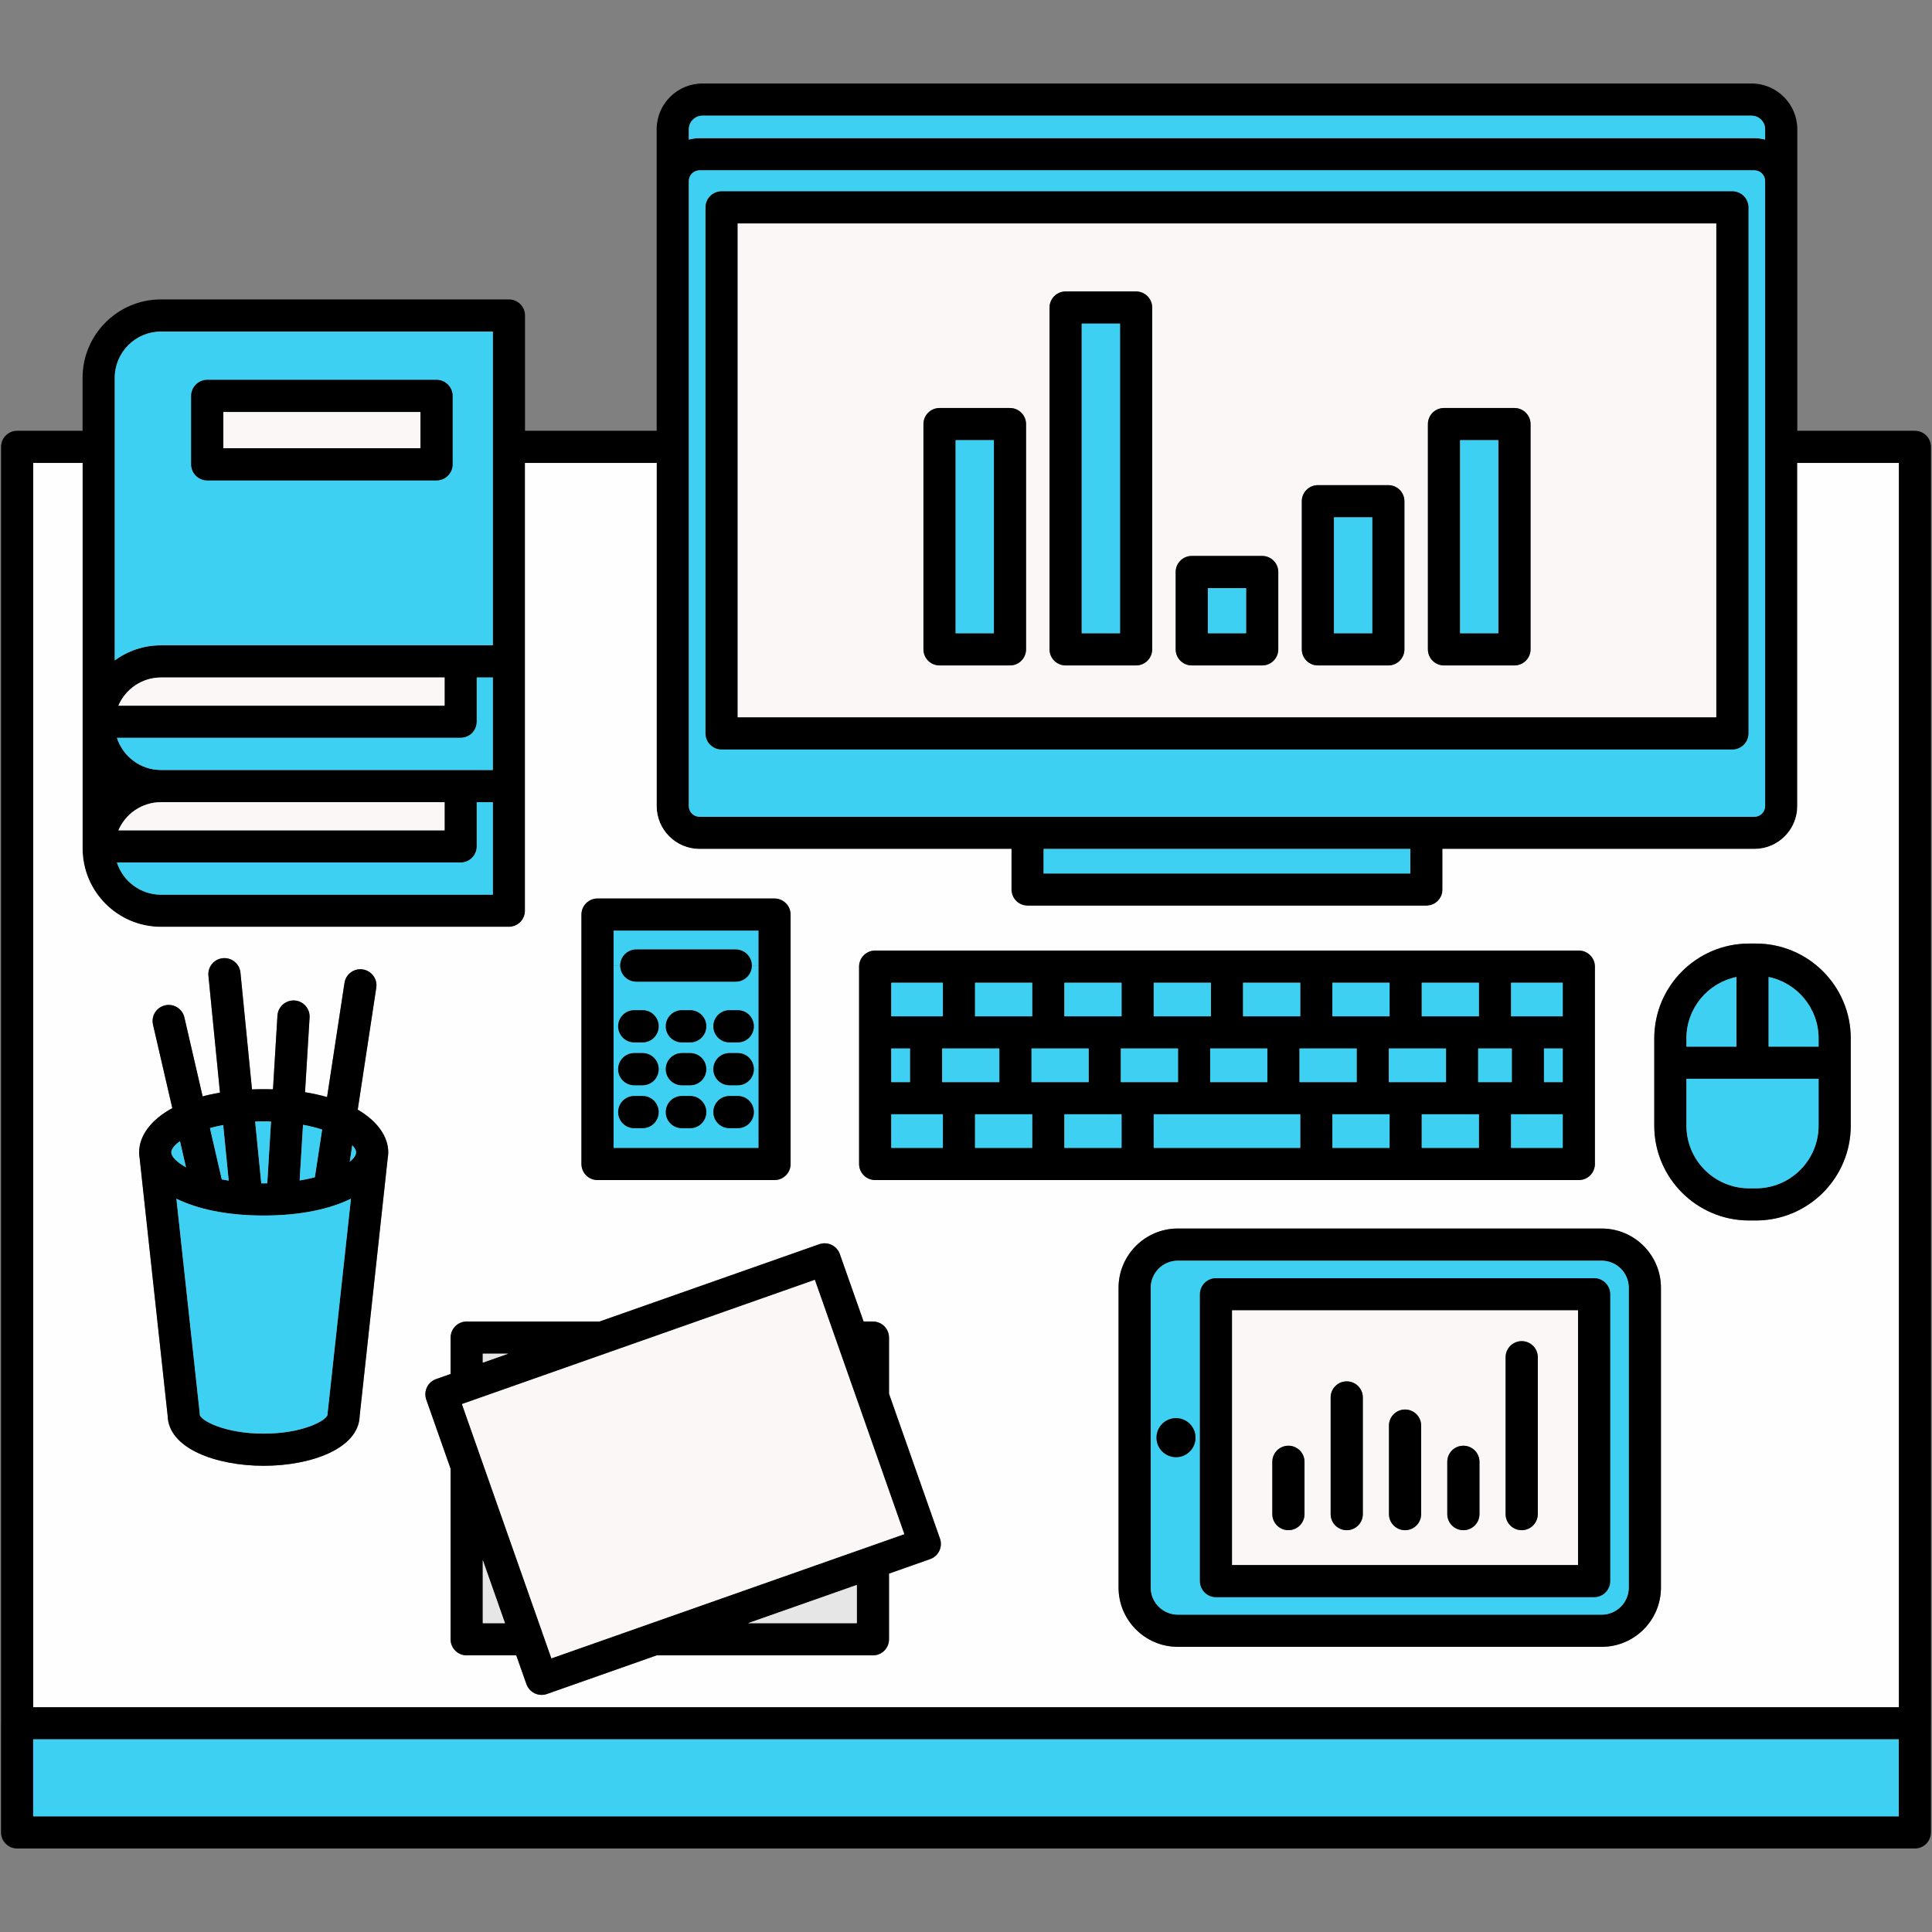 <?xml version="1.0"?>
<svg xmlns="http://www.w3.org/2000/svg" xmlns:xlink="http://www.w3.org/1999/xlink" version="1.1" id="Capa_1" x="0px" y="0px" viewBox="0 0 480.34 480.34" style="enable-background:new 0 0 480.34 480.34;" xml:space="preserve" width="512px" height="512px" class=""><rect x="0" y="0" width="480.34" height="480.34" fill="#808080" stroke="none"/><g><g>
	<g id="XMLID_8_">
		<g>
			<path d="M480.09,111.1v317.34c0,0-0.01,0.01-0.01,0.02v27.12c0,2.21-1.79,4-4,4H4.25c-2.21,0-4-1.79-4-4v-27.14     c0-0.03,0.01-0.05,0.01-0.08V111.1c0-2.21,1.79-4,4-4h16.27V93.94c0-10.76,8.74-19.5,19.5-19.5h86.5c2.2,0,4,1.79,4,4v28.66     h32.73V32.14c0-6.27,5.11-11.38,11.38-11.38h260.83c6.28,0,11.38,5.11,11.38,11.38v74.96h29.24     C478.29,107.1,480.09,108.89,480.09,111.1z M472.09,424.44V115.1h-25.24v85.31c0,5.88-4.79,10.66-10.67,10.66h-77.54v10.1     c0,2.21-1.79,4-4,4h-99.17c-2.21,0-4-1.79-4-4v-10.1h-77.54c-5.88,0-10.67-4.78-10.67-10.66V115.1h-32.73v111.34     c0,2.21-1.8,4-4,4h-86.5c-10.76,0-19.5-8.75-19.5-19.5V115.1H8.26v309.34H472.09z M472.08,451.58v-19.14H8.25v19.14H472.08z      M438.85,200.41V45.02c0-1.47-1.2-2.67-2.67-2.67H173.93c-1.47,0-2.67,1.2-2.67,2.67v155.39c0,1.47,1.2,2.66,2.67,2.66h262.25     C437.65,203.07,438.85,201.88,438.85,200.41z M438.85,34.7v-2.56c0-1.86-1.51-3.38-3.38-3.38H174.64c-1.86,0-3.38,1.52-3.38,3.38     v2.56c0.86-0.22,1.75-0.35,2.67-0.35h262.25C437.1,34.35,437.99,34.48,438.85,34.7z M350.64,217.17v-6.1h-91.17v6.1H350.64z      M122.53,222.44v-23h-4v11c0,2.21-1.8,4-4,4H29.07c1.49,4.63,5.84,8,10.96,8H122.53z M122.53,191.44v-23h-4v11c0,2.21-1.8,4-4,4     H29.07c1.49,4.63,5.84,8,10.96,8H122.53z M122.53,160.44v-78h-82.5c-6.35,0-11.5,5.16-11.5,11.5v63.5v6.76     c3.22-2.37,7.2-3.76,11.5-3.76H122.53z M110.53,206.44v-7h-70.5c-4.75,0-8.83,2.89-10.59,7H110.53z M110.53,175.44v-7h-70.5     c-4.75,0-8.83,2.89-10.59,7H110.53z" data-original="#000000" class=""/>
			<path style="fill:#FEFEFF" d="M472.09,115.1v309.34H8.26V115.1h12.27v95.84c0,10.75,8.74,19.5,19.5,19.5h86.5c2.2,0,4-1.79,4-4     V115.1h32.73v85.31c0,5.88,4.79,10.66,10.67,10.66h77.54v10.1c0,2.21,1.79,4,4,4h99.17c2.21,0,4-1.79,4-4v-10.1h77.54     c5.88,0,10.67-4.78,10.67-10.66V115.1H472.09z M460.14,279.87v-21.72c0-12.99-10.57-23.56-23.57-23.56h-1.71     c-13,0-23.57,10.57-23.57,23.56v21.72c0,13,10.57,23.57,23.57,23.57h1.71C449.57,303.44,460.14,292.87,460.14,279.87z      M412.95,394.71v-74.54c0-8.12-6.6-14.73-14.73-14.73H292.83c-8.12,0-14.73,6.61-14.73,14.73v74.54     c0,8.12,6.61,14.73,14.73,14.73h105.39C406.35,409.44,412.95,402.83,412.95,394.71z M396.53,289.39v-49.06c0-2.21-1.8-4-4-4     H217.59c-2.21,0-4,1.79-4,4v49.06c0,2.21,1.79,4,4,4h174.94C394.73,293.39,396.53,291.6,396.53,289.39z M233.53,385.59     c0.46-0.96,0.52-2.06,0.17-3.06l-12.67-36v-13.97c0-2.2-1.79-4-4-4h-2.32l-5.91-16.77c-0.73-2.09-3.01-3.18-5.1-2.45     l-54.63,19.22h-33.04c-2.21,0-4,1.8-4,4v9.04l-3.6,1.27c-1,0.35-1.82,1.08-2.28,2.04s-0.52,2.06-0.17,3.06l6.05,17.18v42.41     c0,2.21,1.79,4,4,4h12.33l2.52,7.15c0.58,1.65,2.12,2.68,3.77,2.68c0.44,0,0.89-0.07,1.33-0.23l27.27-9.6h53.78     c2.21,0,4-1.79,4-4v-16.33l10.22-3.6C232.25,387.28,233.07,386.55,233.53,385.59z M196.56,289.39v-62c0-2.21-1.79-4-4-4h-44     c-2.21,0-4,1.79-4,4v62c0,2.21,1.79,4,4,4h44C194.77,293.39,196.56,291.6,196.56,289.39z M96.38,288.07     c0.09-0.52,0.15-1.04,0.15-1.57c0-3.83-2.58-7.69-7.59-10.62l4.61-30.3c0.34-2.18-1.16-4.22-3.35-4.56     c-2.19-0.33-4.22,1.17-4.55,3.36l-4.33,28.37c-1.69-0.48-3.52-0.88-5.48-1.2l1.13-18.57c0.13-2.21-1.55-4.1-3.75-4.24     c-2.19-0.12-4.1,1.55-4.24,3.75l-1.11,18.34c-0.76-0.02-1.53-0.04-2.31-0.04c-1,0-1.96,0.03-2.91,0.06l-2.87-29.04     c-0.22-2.2-2.19-3.8-4.38-3.58c-2.2,0.21-3.8,2.17-3.58,4.37l2.87,29.05c-1.52,0.26-2.96,0.57-4.31,0.94l-4.54-19.65     c-0.5-2.15-2.66-3.49-4.8-2.99c-2.16,0.5-3.5,2.64-3,4.8l4.8,20.76c-5.46,2.97-8.25,6.99-8.25,10.99c0,0.53,0.05,1.05,0.14,1.57     l6.96,63.98c0.24,8.12,12.12,12.38,23.87,12.38c11.74,0,23.63-4.26,23.86-12.38L96.38,288.07z" data-original="#F9F1A5" class="" data-old_color="#3DD0F2"/>
			<rect x="8.25" y="432.44" style="fill:#3DD0F2" width="463.83" height="19.14" data-original="#E2D996" class="active-path" data-old_color="#3dd0f2"/>
			<path d="M460.14,258.15v21.72c0,13-10.57,23.57-23.57,23.57h-1.71c-13,0-23.57-10.57-23.57-23.57v-21.72     c0-12.99,10.57-23.56,23.57-23.56h1.71C449.57,234.59,460.14,245.16,460.14,258.15z M452.14,279.87v-11.66h-32.85v11.66     c0,8.59,6.99,15.57,15.57,15.57h1.71C445.16,295.44,452.14,288.46,452.14,279.87z M452.14,260.21v-2.06     c0-7.5-5.34-13.79-12.42-15.24v17.3H452.14z M431.72,260.21v-17.3c-7.09,1.45-12.43,7.74-12.43,15.24v2.06H431.72z" data-original="#000000" class=""/>
			<path style="fill:#3DD0F2" d="M452.14,268.21v11.66c0,8.59-6.98,15.57-15.57,15.57h-1.71c-8.58,0-15.57-6.98-15.57-15.57v-11.66     H452.14z" data-original="#7CC1E0" class="" data-old_color="#3dd0f2"/>
			<path style="fill:#3DD0F2" d="M452.14,258.15v2.06h-12.42v-17.3C446.8,244.36,452.14,250.65,452.14,258.15z" data-original="#7CC1E0" class="" data-old_color="#3dd0f2"/>
			<path style="fill:#3DD0F2" d="M438.85,45.02v155.39c0,1.47-1.2,2.66-2.67,2.66H173.93c-1.47,0-2.67-1.19-2.67-2.66V45.02     c0-1.47,1.2-2.67,2.67-2.67h262.25C437.65,42.35,438.85,43.55,438.85,45.02z M434.7,182.33V51.57c0-2.21-1.79-4-4-4H179.41     c-2.21,0-4,1.79-4,4v130.76c0,2.21,1.79,4,4,4H430.7C432.91,186.33,434.7,184.54,434.7,182.33z" data-original="#7CC1E0" class="" data-old_color="#3dd0f2"/>
			<path style="fill:#3DD0F2" d="M438.85,32.14v2.56c-0.86-0.22-1.75-0.35-2.67-0.35H173.93c-0.92,0-1.81,0.13-2.67,0.35v-2.56     c0-1.86,1.52-3.38,3.38-3.38h260.83C437.34,28.76,438.85,30.28,438.85,32.14z" data-original="#7CC1E0" class="" data-old_color="#3dd0f2"/>
			<path d="M434.7,51.57v130.76c0,2.21-1.79,4-4,4H179.41c-2.21,0-4-1.79-4-4V51.57c0-2.21,1.79-4,4-4H430.7     C432.91,47.57,434.7,49.36,434.7,51.57z M426.7,178.33V55.57H183.41v122.76H426.7z" data-original="#000000" class=""/>
			<path style="fill:#3DD0F2" d="M431.72,242.91v17.3h-12.43v-2.06C419.29,250.65,424.63,244.36,431.72,242.91z" data-original="#7CC1E0" class="" data-old_color="#3dd0f2"/>
			<path style="fill:#FCF7F7" d="M426.7,55.57v122.76H183.41V55.57H426.7z M380.53,161.44v-56c0-2.21-1.8-4-4-4h-17.52     c-2.21,0-4,1.79-4,4v56c0,2.21,1.79,4,4,4h17.52C378.73,165.44,380.53,163.65,380.53,161.44z M349.17,161.44v-36.82     c0-2.21-1.79-4-4-4h-17.51c-2.21,0-4,1.79-4,4v36.82c0,2.21,1.79,4,4,4h17.51C347.38,165.44,349.17,163.65,349.17,161.44z      M317.81,161.44v-19.22c0-2.21-1.79-4-4-4H296.3c-2.21,0-4,1.79-4,4v19.22c0,2.21,1.79,4,4,4h17.51     C316.02,165.44,317.81,163.65,317.81,161.44z M286.46,161.44V76.46c0-2.2-1.8-4-4-4h-17.52c-2.21,0-4,1.8-4,4v84.98     c0,2.21,1.79,4,4,4h17.52C284.66,165.44,286.46,163.65,286.46,161.44z M255.1,161.44v-56c0-2.21-1.79-4-4-4h-17.51     c-2.21,0-4,1.79-4,4v56c0,2.21,1.79,4,4,4h17.51C253.31,165.44,255.1,163.65,255.1,161.44z" data-original="#F2F2F2" class="" data-old_color="#F9F7F7"/>
			<path d="M412.95,320.17v74.54c0,8.12-6.6,14.73-14.73,14.73H292.83c-8.12,0-14.73-6.61-14.73-14.73v-74.54     c0-8.12,6.61-14.73,14.73-14.73h105.39C406.35,305.44,412.95,312.05,412.95,320.17z M404.95,394.71v-74.54     c0-3.71-3.02-6.73-6.73-6.73H292.83c-3.71,0-6.73,3.02-6.73,6.73v74.54c0,3.71,3.02,6.73,6.73,6.73h105.39     C401.93,401.44,404.95,398.42,404.95,394.71z" data-original="#000000" class=""/>
			<path style="fill:#3DD0F2" d="M404.95,320.17v74.54c0,3.71-3.02,6.73-6.73,6.73H292.83c-3.71,0-6.73-3.02-6.73-6.73v-74.54     c0-3.71,3.02-6.73,6.73-6.73h105.39C401.93,313.44,404.95,316.46,404.95,320.17z M400.33,393.09v-71.3c0-2.21-1.79-4-4-4h-94     c-2.21,0-4,1.79-4,4v71.3c0,2.2,1.79,4,4,4h94C398.54,397.09,400.33,395.29,400.33,393.09z M297.24,357.44     c0-2.69-2.17-4.86-4.86-4.86c-2.68,0-4.85,2.17-4.85,4.86c0,2.68,2.17,4.85,4.85,4.85C295.07,362.29,297.24,360.12,297.24,357.44     z" data-original="#CCCCCC" class="" data-old_color="#3dd0f2"/>
			<path d="M400.33,321.79v71.3c0,2.2-1.79,4-4,4h-94c-2.21,0-4-1.8-4-4v-71.3c0-2.21,1.79-4,4-4h94     C398.54,317.79,400.33,319.58,400.33,321.79z M392.33,389.09v-63.3h-86v63.3H392.33z" data-original="#000000" class=""/>
			<path d="M396.53,240.33v49.06c0,2.21-1.8,4-4,4H217.59c-2.21,0-4-1.79-4-4v-49.06c0-2.21,1.79-4,4-4h174.94     C394.73,236.33,396.53,238.12,396.53,240.33z M388.53,285.39v-8.35h-12.84v8.35H388.53z M388.53,269.04v-8.36h-4.66v8.36H388.53z      M388.53,252.68v-8.35h-12.84v8.35H388.53z M375.87,269.04v-8.36h-8.36v8.36H375.87z M367.69,285.39v-8.35h-14.21v8.35H367.69z      M367.69,252.68v-8.35h-14.21v8.35H367.69z M359.51,269.04v-8.36H345.3v8.36H359.51z M345.48,285.39v-8.35h-14.21v8.35H345.48z      M345.48,252.68v-8.35h-14.21v8.35H345.48z M337.3,269.04v-8.36h-14.21v8.36H337.3z M323.27,285.39v-8.35h-36.43v8.35H323.27z      M323.27,252.68v-8.35h-14.21v8.35H323.27z M315.09,269.04v-8.36h-14.21v8.36H315.09z M301.06,252.68v-8.35h-14.22v8.35H301.06z      M292.88,269.04v-8.36h-14.21v8.36H292.88z M278.84,285.39v-8.35h-14.21v8.35H278.84z M278.84,252.68v-8.35h-14.21v8.35H278.84z      M270.67,269.04v-8.36h-14.21v8.36H270.67z M256.63,285.39v-8.35h-14.21v8.35H256.63z M256.63,252.68v-8.35h-14.21v8.35H256.63z      M248.46,269.04v-8.36h-14.22v8.36H248.46z M234.42,285.39v-8.35h-12.83v8.35H234.42z M234.42,252.68v-8.35h-12.83v8.35H234.42z      M226.24,269.04v-8.36h-4.65v8.36H226.24z" data-original="#000000" class=""/>
			<path style="fill:#FCF7F7" d="M392.33,325.79v63.3h-86v-63.3H392.33z M382.33,376.44v-39c0-2.21-1.79-4-4-4c-2.21,0-4,1.79-4,4     v39c0,2.21,1.79,4,4,4C380.54,380.44,382.33,378.65,382.33,376.44z M367.83,376.44v-13c0-2.21-1.79-4-4-4c-2.21,0-4,1.79-4,4v13     c0,2.21,1.79,4,4,4C366.04,380.44,367.83,378.65,367.83,376.44z M353.33,376.44v-22c0-2.21-1.79-4-4-4c-2.21,0-4,1.79-4,4v22     c0,2.21,1.79,4,4,4C351.54,380.44,353.33,378.65,353.33,376.44z M338.83,376.44v-29c0-2.21-1.79-4-4-4c-2.21,0-4,1.79-4,4v29     c0,2.21,1.79,4,4,4C337.04,380.44,338.83,378.65,338.83,376.44z M324.33,376.44v-13c0-2.21-1.79-4-4-4c-2.21,0-4,1.79-4,4v13     c0,2.21,1.79,4,4,4C322.54,380.44,324.33,378.65,324.33,376.44z" data-original="#F2F2F2" class="" data-old_color="#F9F7F7"/>
			<rect x="375.69" y="277.04" style="fill:#3DD0F2" width="12.84" height="8.35" data-original="#569CAF" class="" data-old_color="#3dd0f2"/>
			<rect x="383.87" y="260.68" style="fill:#3DD0F2" width="4.66" height="8.36" data-original="#569CAF" class="" data-old_color="#3dd0f2"/>
			<rect x="375.69" y="244.33" style="fill:#3DD0F2" width="12.84" height="8.35" data-original="#569CAF" class="" data-old_color="#3dd0f2"/>
			<path d="M382.33,337.44v39c0,2.21-1.79,4-4,4c-2.21,0-4-1.79-4-4v-39c0-2.21,1.79-4,4-4     C380.54,333.44,382.33,335.23,382.33,337.44z" data-original="#000000" class=""/>
			<path d="M380.53,105.44v56c0,2.21-1.8,4-4,4h-17.52c-2.21,0-4-1.79-4-4v-56c0-2.21,1.79-4,4-4h17.52     C378.73,101.44,380.53,103.23,380.53,105.44z M372.53,157.44v-48h-9.52v48H372.53z" data-original="#000000" class=""/>
			<rect x="367.51" y="260.68" style="fill:#3DD0F2" width="8.36" height="8.36" data-original="#569CAF" class="" data-old_color="#3dd0f2"/>
			<rect x="363.01" y="109.44" style="fill:#3DD0F2" width="9.52" height="48" data-original="#E8653D" class="" data-old_color="#3dd0f2"/>
			<path d="M367.83,363.44v13c0,2.21-1.79,4-4,4c-2.21,0-4-1.79-4-4v-13c0-2.21,1.79-4,4-4     C366.04,359.44,367.83,361.23,367.83,363.44z" data-original="#000000" class=""/>
			<rect x="353.48" y="277.04" style="fill:#3DD0F2" width="14.21" height="8.35" data-original="#569CAF" class="" data-old_color="#3dd0f2"/>
			<rect x="353.48" y="244.33" style="fill:#3DD0F2" width="14.21" height="8.35" data-original="#569CAF" class="" data-old_color="#3dd0f2"/>
			<rect x="345.3" y="260.68" style="fill:#3DD0F2" width="14.21" height="8.36" data-original="#569CAF" class="" data-old_color="#3dd0f2"/>
			<path d="M353.33,354.44v22c0,2.21-1.79,4-4,4c-2.21,0-4-1.79-4-4v-22c0-2.21,1.79-4,4-4     C351.54,350.44,353.33,352.23,353.33,354.44z" data-original="#000000" class=""/>
			<rect x="259.47" y="211.07" style="fill:#3DD0F2" width="91.17" height="6.1" data-original="#569CAF" class="" data-old_color="#3dd0f2"/>
			<path d="M349.17,124.62v36.82c0,2.21-1.79,4-4,4h-17.51c-2.21,0-4-1.79-4-4v-36.82c0-2.21,1.79-4,4-4h17.51     C347.38,120.62,349.17,122.41,349.17,124.62z M341.17,157.44v-28.82h-9.51v28.82H341.17z" data-original="#000000" class=""/>
			<rect x="331.27" y="277.04" style="fill:#3DD0F2" width="14.21" height="8.35" data-original="#569CAF" class="" data-old_color="#3dd0f2"/>
			<rect x="331.27" y="244.33" style="fill:#3DD0F2" width="14.21" height="8.35" data-original="#569CAF" class="" data-old_color="#3dd0f2"/>
			<rect x="331.66" y="128.62" style="fill:#3DD0F2" width="9.51" height="28.82" data-original="#E8653D" class="" data-old_color="#3dd0f2"/>
			<path d="M338.83,347.44v29c0,2.21-1.79,4-4,4c-2.21,0-4-1.79-4-4v-29c0-2.21,1.79-4,4-4     C337.04,343.44,338.83,345.23,338.83,347.44z" data-original="#000000" class=""/>
			<rect x="323.09" y="260.68" style="fill:#3DD0F2" width="14.21" height="8.36" data-original="#569CAF" class="" data-old_color="#3dd0f2"/>
			<path d="M324.33,363.44v13c0,2.21-1.79,4-4,4c-2.21,0-4-1.79-4-4v-13c0-2.21,1.79-4,4-4     C322.54,359.44,324.33,361.23,324.33,363.44z" data-original="#000000" class=""/>
			<rect x="286.84" y="277.04" style="fill:#3DD0F2" width="36.43" height="8.35" data-original="#569CAF" class="" data-old_color="#3dd0f2"/>
			<rect x="309.06" y="244.33" style="fill:#3DD0F2" width="14.21" height="8.35" data-original="#569CAF" class="" data-old_color="#3dd0f2"/>
			<path d="M317.81,142.22v19.22c0,2.21-1.79,4-4,4H296.3c-2.21,0-4-1.79-4-4v-19.22c0-2.21,1.79-4,4-4h17.51     C316.02,138.22,317.81,140.01,317.81,142.22z M309.81,157.44v-11.22h-9.51v11.22H309.81z" data-original="#000000" class=""/>
			<rect x="300.88" y="260.68" style="fill:#3DD0F2" width="14.21" height="8.36" data-original="#569CAF" class="" data-old_color="#3dd0f2"/>
			<rect x="300.3" y="146.22" style="fill:#3DD0F2" width="9.51" height="11.22" data-original="#E8653D" class="" data-old_color="#3dd0f2"/>
			<rect x="286.84" y="244.33" style="fill:#3DD0F2" width="14.22" height="8.35" data-original="#569CAF" class="" data-old_color="#3dd0f2"/>
			<path d="M292.38,352.58c2.69,0,4.86,2.17,4.86,4.86c0,2.68-2.17,4.85-4.86,4.85c-2.68,0-4.85-2.17-4.85-4.85     C287.53,354.75,289.7,352.58,292.38,352.58z" data-original="#000000" class=""/>
			<rect x="278.67" y="260.68" style="fill:#3DD0F2" width="14.21" height="8.36" data-original="#569CAF" class="" data-old_color="#3dd0f2"/>
			<path d="M286.46,76.46v84.98c0,2.21-1.8,4-4,4h-17.52c-2.21,0-4-1.79-4-4V76.46c0-2.2,1.79-4,4-4h17.52     C284.66,72.46,286.46,74.26,286.46,76.46z M278.46,157.44V80.46h-9.52v76.98H278.46z" data-original="#000000" class=""/>
			<rect x="264.63" y="277.04" style="fill:#3DD0F2" width="14.21" height="8.35" data-original="#569CAF" class="" data-old_color="#3dd0f2"/>
			<rect x="264.63" y="244.33" style="fill:#3DD0F2" width="14.21" height="8.35" data-original="#569CAF" class="" data-old_color="#3dd0f2"/>
			<rect x="268.94" y="80.46" style="fill:#3DD0F2" width="9.52" height="76.98" data-original="#E8653D" class="" data-old_color="#3dd0f2"/>
			<rect x="256.46" y="260.68" style="fill:#3DD0F2" width="14.21" height="8.36" data-original="#569CAF" class="" data-old_color="#3dd0f2"/>
			<rect x="242.42" y="277.04" style="fill:#3DD0F2" width="14.21" height="8.35" data-original="#569CAF" class="" data-old_color="#3dd0f2"/>
			<rect x="242.42" y="244.33" style="fill:#3DD0F2" width="14.21" height="8.35" data-original="#569CAF" class="" data-old_color="#3dd0f2"/>
			<path d="M255.1,105.44v56c0,2.21-1.79,4-4,4h-17.51c-2.21,0-4-1.79-4-4v-56c0-2.21,1.79-4,4-4h17.51     C253.31,101.44,255.1,103.23,255.1,105.44z M247.1,157.44v-48h-9.51v48H247.1z" data-original="#000000" class=""/>
			<rect x="234.24" y="260.68" style="fill:#3DD0F2" width="14.22" height="8.36" data-original="#569CAF" class="" data-old_color="#3dd0f2"/>
			<rect x="237.59" y="109.44" style="fill:#3DD0F2" width="9.51" height="48" data-original="#E8653D" class="" data-old_color="#3dd0f2"/>
			<rect x="221.59" y="277.04" style="fill:#3DD0F2" width="12.83" height="8.35" data-original="#569CAF" class="" data-old_color="#3dd0f2"/>
			<rect x="221.59" y="244.33" style="fill:#3DD0F2" width="12.83" height="8.35" data-original="#569CAF" class="" data-old_color="#3dd0f2"/>
			<path d="M233.7,382.53c0.35,1,0.29,2.1-0.17,3.06c-0.46,0.96-1.28,1.69-2.28,2.04l-10.22,3.6v16.33c0,2.21-1.79,4-4,4h-53.78     l-27.27,9.6c-0.44,0.16-0.89,0.23-1.33,0.23c-1.65,0-3.19-1.03-3.77-2.68l-2.52-7.15h-12.33c-2.21,0-4-1.79-4-4v-42.41     l-6.05-17.18c-0.35-1-0.29-2.1,0.17-3.06s1.28-1.69,2.28-2.04l3.6-1.27v-9.04c0-2.2,1.79-4,4-4h33.04l54.63-19.22     c2.09-0.73,4.37,0.36,5.1,2.45l5.91,16.77h2.32c2.21,0,4,1.8,4,4v13.97L233.7,382.53z M224.82,381.42l-22.24-63.21l-87.72,30.88     l22.24,63.2L224.82,381.42z M213.03,403.56v-9.51l-27.05,9.51H213.03z M120.03,338.78l6.31-2.22h-6.31V338.78z M125.55,403.56     l-5.52-15.68v15.68H125.55z" data-original="#000000" class=""/>
			<rect x="221.59" y="260.68" style="fill:#3DD0F2" width="4.65" height="8.36" data-original="#569CAF" class="" data-old_color="#3dd0f2"/>
			<polygon style="fill:#FCF7F7" points="202.58,318.21 224.82,381.42 137.1,412.29 114.86,349.09    " data-original="#F2F2F2" class="" data-old_color="#F9F7F7"/>
			<polygon style="fill:#E6E6E6;" points="213.03,394.05 213.03,403.56 185.98,403.56    " data-original="#E6E6E6"/>
			<path d="M196.56,227.39v62c0,2.21-1.79,4-4,4h-44c-2.21,0-4-1.79-4-4v-62c0-2.21,1.79-4,4-4h44     C194.77,223.39,196.56,225.18,196.56,227.39z M188.56,285.39v-8.9v-10.67v-10.66v-15.1v-8.67h-36v8.67v15.1v10.66v10.67v8.9     H188.56z" data-original="#000000" class=""/>
			<path style="fill:#3DD0F2" d="M188.56,276.49v8.9h-36v-8.9h1.13c0,2.21,1.79,4,4,4h2.07c2.21,0,4-1.79,4-4h1.77     c0,2.21,1.79,4,4,4h2.07c2.21,0,4-1.79,4-4h1.76c0,2.21,1.79,4,4,4h2.07c2.21,0,4-1.79,4-4H188.56z" data-original="#999999" class="" data-old_color="#3dd0f2"/>
			<path style="fill:#3DD0F2" d="M188.56,265.82v10.67h-1.13c0-2.21-1.79-4-4-4h-2.07c-2.21,0-4,1.79-4,4h-1.76c0-2.21-1.79-4-4-4     h-2.07c-2.21,0-4,1.79-4,4h-1.77c0-2.21-1.79-4-4-4h-2.07c-2.21,0-4,1.79-4,4h-1.13v-10.67h1.13c0,2.21,1.79,4,4,4h2.07     c2.21,0,4-1.79,4-4h1.77c0,2.21,1.79,4,4,4h2.07c2.21,0,4-1.79,4-4h1.76c0,2.21,1.79,4,4,4h2.07c2.21,0,4-1.79,4-4H188.56z" data-original="#999999" class="" data-old_color="#3dd0f2"/>
			<path style="fill:#3DD0F2" d="M188.56,255.16v10.66h-1.13c0-2.21-1.79-4-4-4h-2.07c-2.21,0-4,1.79-4,4h-1.76c0-2.21-1.79-4-4-4     h-2.07c-2.21,0-4,1.79-4,4h-1.77c0-2.21-1.79-4-4-4h-2.07c-2.21,0-4,1.79-4,4h-1.13v-10.66h1.13c0,2.21,1.79,4,4,4h2.07     c2.21,0,4-1.79,4-4h1.77c0,2.21,1.79,4,4,4h2.07c2.21,0,4-1.79,4-4h1.76c0,2.21,1.79,4,4,4h2.07c2.21,0,4-1.79,4-4H188.56z" data-original="#999999" class="" data-old_color="#3dd0f2"/>
			<path style="fill:#3DD0F2" d="M188.56,240.06v15.1h-1.13c0-2.21-1.79-4-4-4h-2.07c-2.21,0-4,1.79-4,4h-1.76c0-2.21-1.79-4-4-4     h-2.07c-2.21,0-4,1.79-4,4h-1.77c0-2.21-1.79-4-4-4h-2.07c-2.21,0-4,1.79-4,4h-1.13v-15.1h1.64c0,2.21,1.79,4,4,4h24.72     c2.21,0,4-1.79,4-4H188.56z" data-original="#999999" class="" data-old_color="#3dd0f2"/>
			<path style="fill:#3DD0F2" d="M188.56,231.39v8.67h-1.64c0-2.21-1.79-4-4-4H158.2c-2.21,0-4,1.79-4,4h-1.64v-8.67H188.56z" data-original="#999999" class="" data-old_color="#3dd0f2"/>
			<path d="M183.43,251.16c2.21,0,4,1.79,4,4c0,2.21-1.79,4-4,4h-2.07c-2.21,0-4-1.79-4-4c0-2.21,1.79-4,4-4H183.43z" data-original="#000000" class=""/>
			<path d="M183.43,261.82c2.21,0,4,1.79,4,4c0,2.21-1.79,4-4,4h-2.07c-2.21,0-4-1.79-4-4c0-2.21,1.79-4,4-4H183.43z" data-original="#000000" class=""/>
			<path d="M183.43,272.49c2.21,0,4,1.79,4,4c0,2.21-1.79,4-4,4h-2.07c-2.21,0-4-1.79-4-4c0-2.21,1.79-4,4-4H183.43z" data-original="#000000" class=""/>
			<path d="M182.92,236.06c2.21,0,4,1.79,4,4c0,2.21-1.79,4-4,4H158.2c-2.21,0-4-1.79-4-4c0-2.21,1.79-4,4-4H182.92z" data-original="#000000" class=""/>
			<path d="M171.6,251.16c2.21,0,4,1.79,4,4c0,2.21-1.79,4-4,4h-2.07c-2.21,0-4-1.79-4-4c0-2.21,1.79-4,4-4H171.6z" data-original="#000000" class=""/>
			<path d="M171.6,261.82c2.21,0,4,1.79,4,4c0,2.21-1.79,4-4,4h-2.07c-2.21,0-4-1.79-4-4c0-2.21,1.79-4,4-4H171.6z" data-original="#000000" class=""/>
			<path d="M171.6,272.49c2.21,0,4,1.79,4,4c0,2.21-1.79,4-4,4h-2.07c-2.21,0-4-1.79-4-4c0-2.21,1.79-4,4-4H171.6z" data-original="#000000" class=""/>
			<path d="M159.76,251.16c2.21,0,4,1.79,4,4c0,2.21-1.79,4-4,4h-2.07c-2.21,0-4-1.79-4-4c0-2.21,1.79-4,4-4H159.76z" data-original="#000000" class=""/>
			<path d="M159.76,261.82c2.21,0,4,1.79,4,4c0,2.21-1.79,4-4,4h-2.07c-2.21,0-4-1.79-4-4c0-2.21,1.79-4,4-4H159.76z" data-original="#000000" class=""/>
			<path d="M159.76,272.49c2.21,0,4,1.79,4,4c0,2.21-1.79,4-4,4h-2.07c-2.21,0-4-1.79-4-4c0-2.21,1.79-4,4-4H159.76z" data-original="#000000" class=""/>
			<polygon style="fill:#E6E6E6;" points="126.34,336.56 120.03,338.78 120.03,336.56    " data-original="#E6E6E6"/>
			<polygon style="fill:#E6E6E6;" points="120.03,387.88 125.55,403.56 120.03,403.56    " data-original="#E6E6E6"/>
			<path style="fill:#3DD0F2" d="M122.53,199.44v23h-82.5c-5.12,0-9.47-3.37-10.96-8h85.46c2.2,0,4-1.79,4-4v-11H122.53z" data-original="#569CAF" class="" data-old_color="#3dd0f2"/>
			<path style="fill:#3DD0F2" d="M122.53,168.44v23h-82.5c-5.12,0-9.47-3.37-10.96-8h85.46c2.2,0,4-1.79,4-4v-11H122.53z" data-original="#569CAF" class="" data-old_color="#3dd0f2"/>
			<path style="fill:#3DD0F2" d="M122.53,82.44v78h-82.5c-4.3,0-8.28,1.39-11.5,3.76v-6.76v-63.5c0-6.34,5.15-11.5,11.5-11.5     H122.53z M112.53,115.44v-17c0-2.21-1.8-4-4-4h-57c-2.21,0-4,1.79-4,4v17c0,2.21,1.79,4,4,4h57     C110.73,119.44,112.53,117.65,112.53,115.44z" data-original="#7CC1E0" class="" data-old_color="#3dd0f2"/>
			<path d="M112.53,98.44v17c0,2.21-1.8,4-4,4h-57c-2.21,0-4-1.79-4-4v-17c0-2.21,1.79-4,4-4h57     C110.73,94.44,112.53,96.23,112.53,98.44z M104.53,111.44v-9h-49v9H104.53z" data-original="#000000" class=""/>
			<path style="fill:#FCF7F7" d="M110.53,199.44v7H29.44c1.76-4.11,5.84-7,10.59-7H110.53z" data-original="#F2F2F2" class="" data-old_color="#F9F7F7"/>
			<path style="fill:#FCF7F7" d="M110.53,168.44v7H29.44c1.76-4.11,5.84-7,10.59-7H110.53z" data-original="#F2F2F2" class="" data-old_color="#F9F7F7"/>
			<rect x="55.53" y="102.44" style="fill:#FCF7F7" width="49" height="9" data-original="#F2F2F2" class="" data-old_color="#F9F7F7"/>
			<path d="M96.53,286.5c0,0.53-0.06,1.05-0.15,1.57l-6.96,63.98c-0.23,8.12-12.12,12.38-23.86,12.38     c-11.75,0-23.63-4.26-23.87-12.38l-6.96-63.98c-0.09-0.52-0.14-1.04-0.14-1.57c0-4,2.79-8.02,8.25-10.99l-4.8-20.76     c-0.5-2.16,0.84-4.3,3-4.8c2.14-0.5,4.3,0.84,4.8,2.99l4.54,19.65c1.35-0.37,2.79-0.68,4.31-0.94l-2.87-29.05     c-0.22-2.2,1.38-4.16,3.58-4.37c2.19-0.22,4.16,1.38,4.38,3.58l2.87,29.04c0.95-0.03,1.91-0.06,2.91-0.06     c0.78,0,1.55,0.02,2.31,0.04l1.11-18.34c0.14-2.2,2.05-3.87,4.24-3.75c2.2,0.14,3.88,2.03,3.75,4.24l-1.13,18.57     c1.96,0.32,3.79,0.72,5.48,1.2l4.33-28.37c0.33-2.19,2.36-3.69,4.55-3.36c2.19,0.34,3.69,2.38,3.35,4.56l-4.61,30.3     C93.95,278.81,96.53,282.67,96.53,286.5z M88.53,286.5c0-0.52-0.33-1.12-0.95-1.76l-0.62,4.1     C87.99,287.99,88.53,287.18,88.53,286.5z M81.45,351.36l5.8-53.33c-5.15,2.53-12.41,4.18-21.69,4.18     c-9.29,0-16.55-1.65-21.7-4.18l5.8,53.33c0.02,0.15,0.02,0.29,0.02,0.44c0.32,1.36,6.1,4.63,15.88,4.63     c9.77,0,15.55-3.27,15.87-4.66C81.43,351.62,81.44,351.51,81.45,351.36z M78.28,292.7l1.81-11.87c-1.42-0.45-3-0.85-4.75-1.18     l-0.84,13.84C75.85,293.27,77.11,293,78.28,292.7z M66.45,294.19l0.93-15.36c-0.6-0.02-1.2-0.04-1.82-0.04     c-0.73,0-1.42,0.02-2.12,0.05l1.52,15.36c0.2,0,0.39,0.01,0.6,0.01C65.86,294.21,66.15,294.2,66.45,294.19z M56.86,293.53     l-1.37-13.82c-1.17,0.22-2.27,0.48-3.29,0.76l2.94,12.75C55.7,293.34,56.27,293.44,56.86,293.53z M46.24,290.21l-1.5-6.48     c-1.4,1-2.15,1.98-2.15,2.77C42.59,287.54,43.87,288.91,46.24,290.21z" data-original="#000000" class=""/>
			<path style="fill:#3DD0F2" d="M87.58,284.74c0.62,0.64,0.95,1.24,0.95,1.76c0,0.68-0.54,1.49-1.57,2.34L87.58,284.74z" data-original="#569CAF" class="" data-old_color="#3dd0f2"/>
			<path style="fill:#3DD0F2" d="M87.25,298.03l-5.8,53.33c-0.01,0.15-0.02,0.26-0.02,0.41c-0.32,1.39-6.1,4.66-15.87,4.66     c-9.78,0-15.56-3.27-15.88-4.63c0-0.15,0-0.29-0.02-0.44l-5.8-53.33c5.15,2.53,12.41,4.18,21.7,4.18     C74.84,302.21,82.1,300.56,87.25,298.03z" data-original="#7CC1E0" class="" data-old_color="#3dd0f2"/>
			<path style="fill:#3DD0F2" d="M80.09,280.83l-1.81,11.87c-1.17,0.3-2.43,0.57-3.78,0.79l0.84-13.84     C77.09,279.98,78.67,280.38,80.09,280.83z" data-original="#569CAF" class="" data-old_color="#3dd0f2"/>
			<path style="fill:#3DD0F2" d="M67.38,278.83l-0.93,15.36c-0.3,0.01-0.59,0.02-0.89,0.02c-0.21,0-0.4-0.01-0.6-0.01l-1.52-15.36     c0.7-0.03,1.39-0.05,2.12-0.05C66.18,278.79,66.78,278.81,67.38,278.83z" data-original="#569CAF" class="" data-old_color="#3dd0f2"/>
			<path style="fill:#3DD0F2" d="M55.49,279.71l1.37,13.82c-0.59-0.09-1.16-0.19-1.72-0.31l-2.94-12.75     C53.22,280.19,54.32,279.93,55.49,279.71z" data-original="#569CAF" class="" data-old_color="#3dd0f2"/>
			<path style="fill:#3DD0F2" d="M44.74,283.73l1.5,6.48c-2.37-1.3-3.65-2.67-3.65-3.71C42.59,285.71,43.34,284.73,44.74,283.73z" data-original="#569CAF" class="" data-old_color="#3dd0f2"/>
		</g>
		<g>
		</g>
	</g>
</g></g> </svg>

